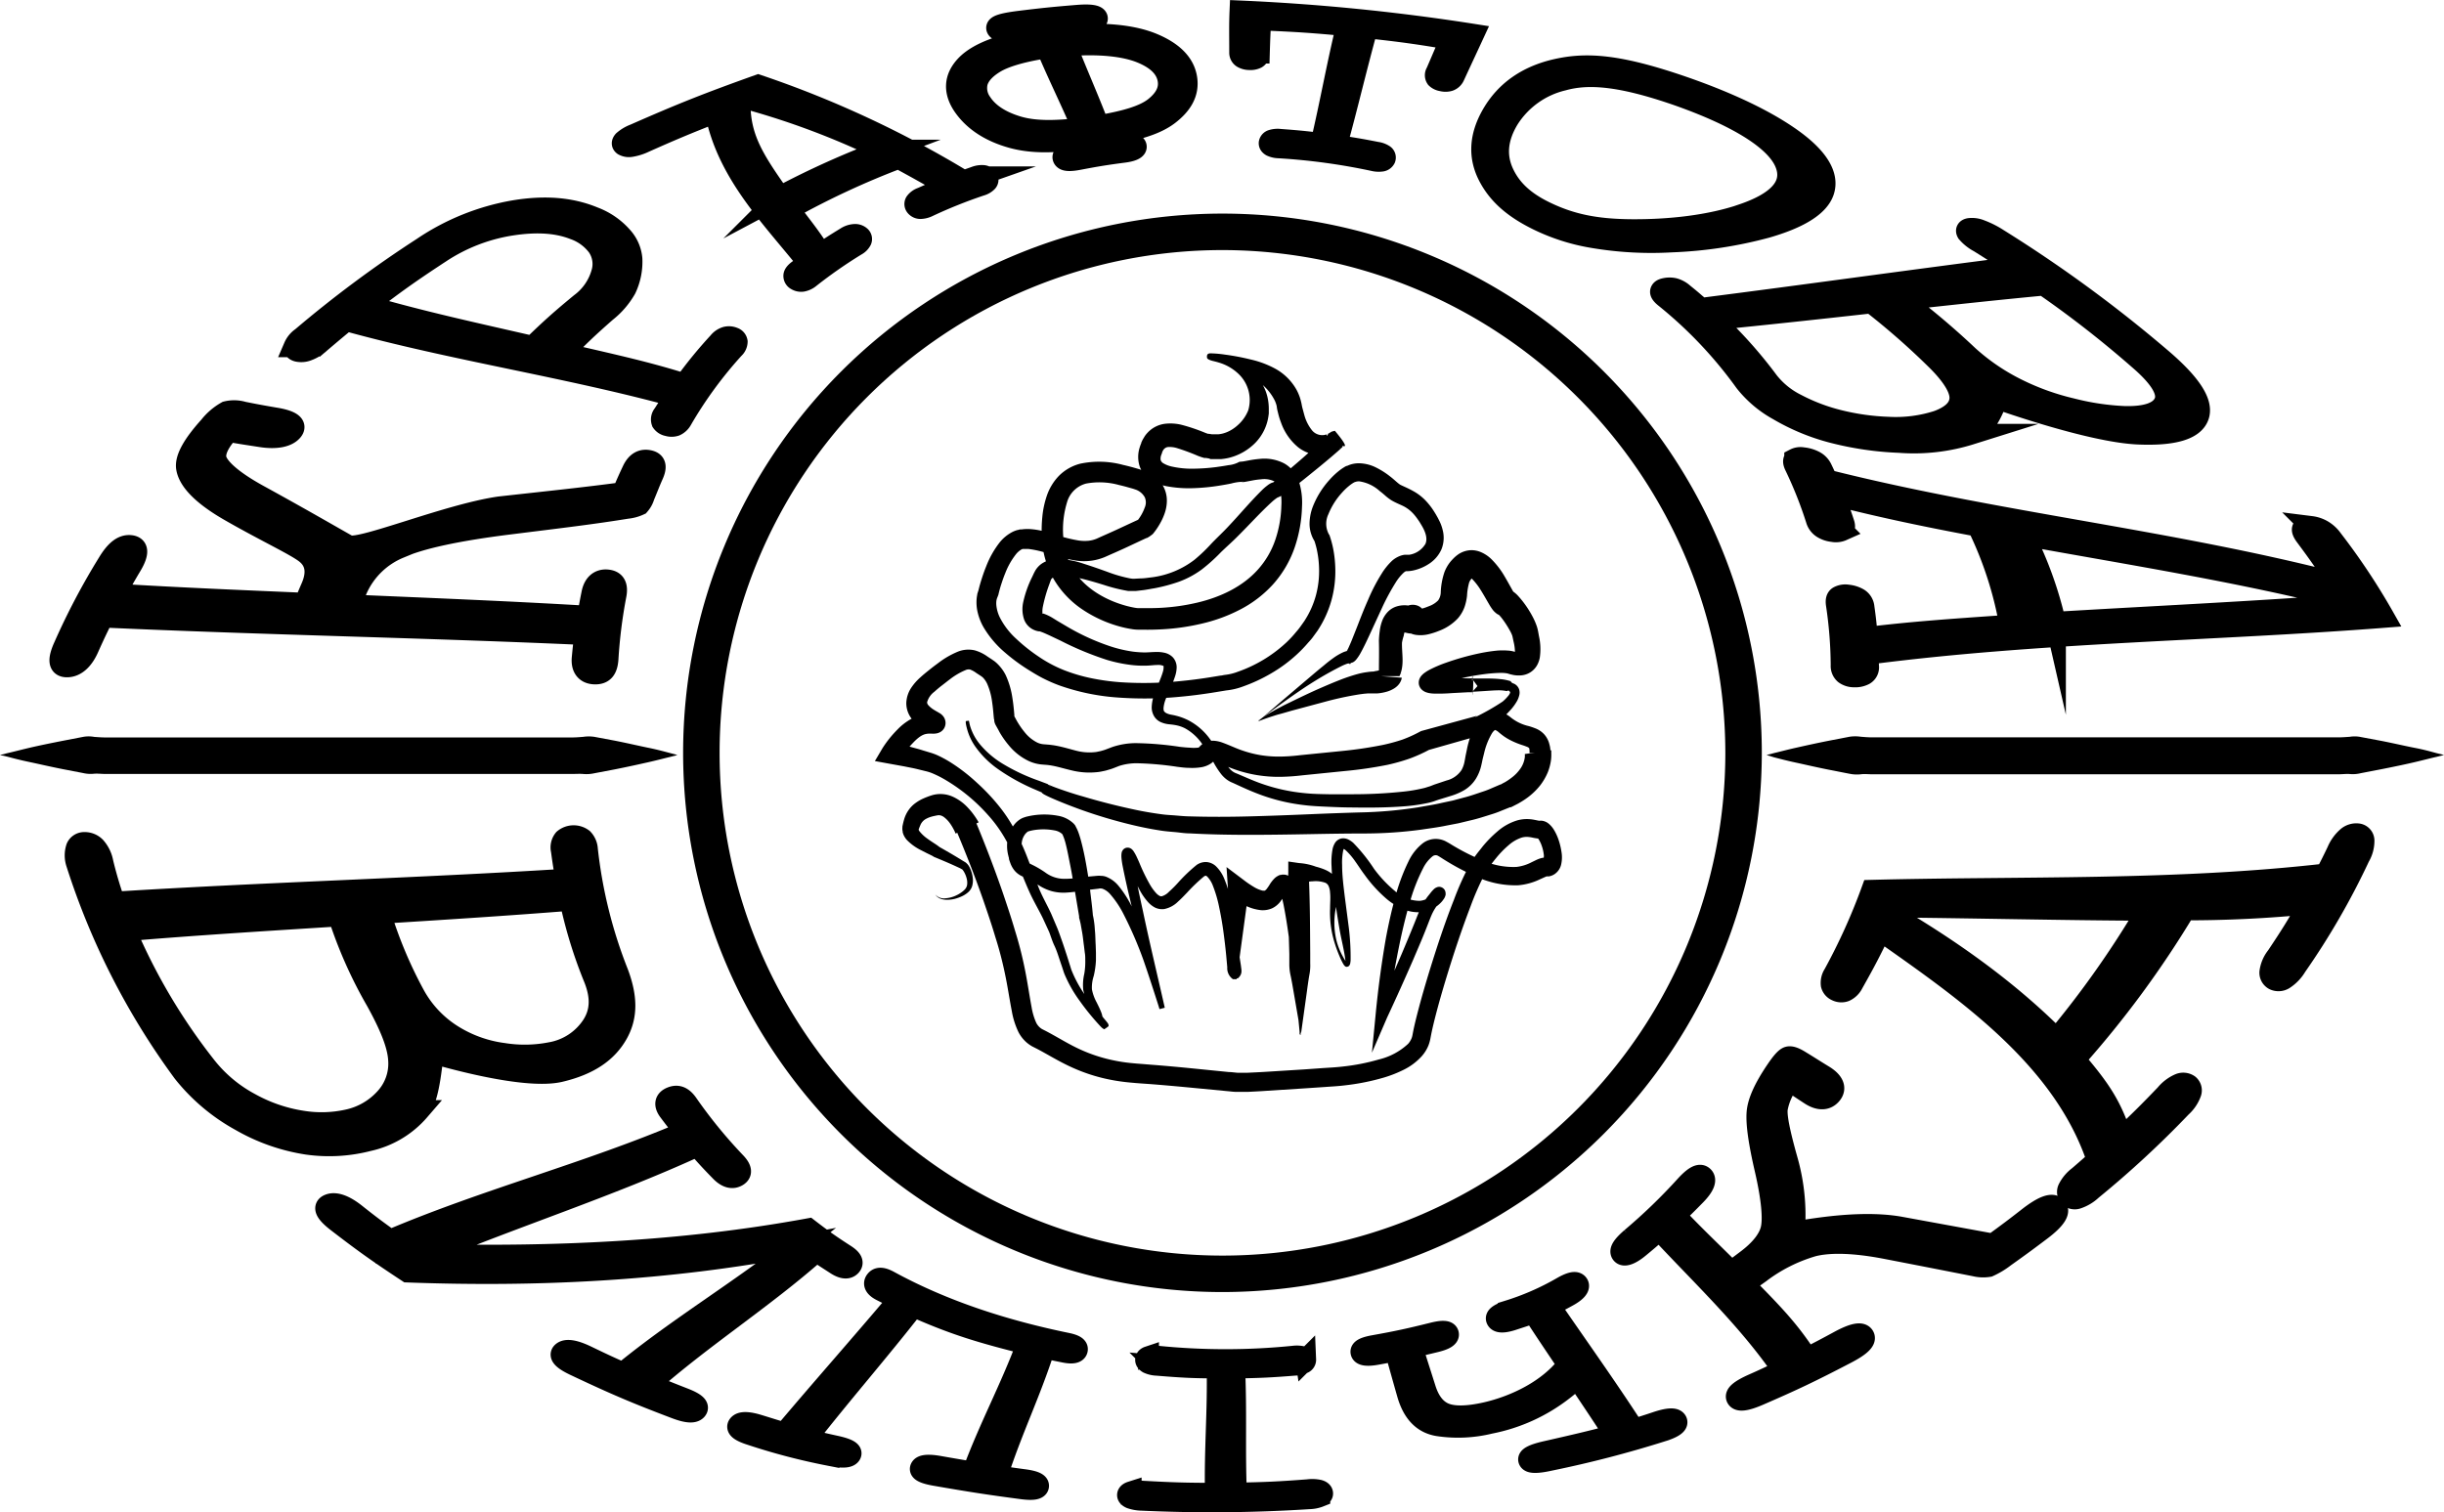 <svg xmlns="http://www.w3.org/2000/svg" viewBox="0 0 469 290.27"><defs><style>.cls-1{stroke:#000;stroke-miterlimit:10;stroke-width:4px;}</style></defs><title>Ресурс 1</title><g id="Слой_2" data-name="Слой 2"><g id="Слой_1-2" data-name="Слой 1"><path d="M234.59,248a103.5,103.5,0,1,1,103.5-103.5A103.62,103.62,0,0,1,234.59,248Zm0-200a96.5,96.5,0,1,0,96.5,96.5A96.61,96.61,0,0,0,234.59,48Z"/><line x1="338.52" y1="144.58" x2="468.52" y2="144.58"/><path d="M339,144.92l1.46-.38c1-.23,2.35-.6,4.13-1s3.93-.88,6.41-1.37l3.94-.76a7.33,7.33,0,0,1,2.14,0c.72.06,1.47.12,2.23.12h89.38c.76,0,1.51-.06,2.23-.11a5.9,5.9,0,0,1,2.14.05l3.94.74c2.48.49,4.64,1,6.41,1.34s3.18.74,4.13,1l1.46.36-1.46.37c-1,.22-2.35.58-4.13,1s-3.93.87-6.41,1.36l-3.94.76a6.38,6.38,0,0,1-2.14.17c-.72-.05-1.47.05-2.23.05H359.31c-.76,0-1.51-.1-2.23,0a6.94,6.94,0,0,1-2.14-.1c-1.39-.26-2.71-.54-3.94-.77-2.48-.49-4.64-1-6.41-1.38s-3.18-.76-4.13-1Z"/><path d="M130,144.92l-1.46.38c-.95.22-2.35.6-4.13,1s-3.93.88-6.41,1.37l-3.94.75a6.94,6.94,0,0,1-2.14.14c-.72-.06-1.47,0-2.23,0H20.31c-.76,0-1.51-.1-2.23-.05a6.38,6.38,0,0,1-2.14-.13L12,147.62c-2.48-.49-4.64-1-6.41-1.37s-3.18-.74-4.13-1L0,144.92l1.46-.37c1-.22,2.35-.58,4.13-1s3.93-.86,6.41-1.35l3.94-.76a5.91,5.91,0,0,1,2.14,0c.72.05,1.47.11,2.23.11h89.38c.76,0,1.51-.06,2.23-.12a7.3,7.3,0,0,1,2.14,0l3.94.74c2.48.49,4.64,1,6.41,1.36s3.18.75,4.13,1Z"/><path class="cls-1" d="M43.91,82.83c-1.81,2-2.67,3.75-2.47,5.09s2.08,3.76,8.26,7.15c9.23,5.06,16.91,9.56,17.2,9.66,2.55.84,19-6,28.95-7.44,11.21-1.24,16.31-1.76,23.62-2.73.72-1.73,1.1-2.58,1.89-4.26s1.91-2.19,3.21-1.9,1.45,1.2.76,2.75-1,2.43-1.7,4.09a4.46,4.46,0,0,1-.92,1.68,7.37,7.37,0,0,1-2.38.65c-6.78,1.09-11.72,1.67-22.78,3.05-9.46,1.18-17,2.74-20.89,4.57a15.26,15.26,0,0,0-8.18,8c-.47,1.16-.7,1.75-1.14,2.93,15.15.65,30.31,1.25,45.44,2.15.29-1.78.45-2.66.8-4.39.38-1.89,1.52-2.72,3-2.56s2,1.13,1.62,3a95.1,95.1,0,0,0-1.52,12.15c-.14,2-.85,2.92-2.52,2.89s-2.62-1.07-2.44-3.06c.17-1.82.27-2.72.5-4.5-30.8-1.39-61.63-1.94-92.43-3.35-1.12,2.26-1.67,3.41-2.71,5.73C16,126.73,14.49,128,12.85,128s-1.75-1.37-.58-3.94a131.68,131.68,0,0,1,8.43-16c1.45-2.41,2.82-3.5,4.33-3.35s1.65,1.39.25,3.77c-1.3,2.18-1.92,3.29-3.14,5.54,12.09.74,24.2,1.24,36.3,1.76.5-1.2.75-1.8,1.27-3,1.24-2.82.9-5-1-6.53s-7.8-4.25-14.6-8.16c-6.28-3.6-8-6.4-8.31-8.24s1.25-4.56,4.36-8A11.19,11.19,0,0,1,43.48,79a6.12,6.12,0,0,1,3.18.08c2.23.45,3.52.69,6.34,1.17s4.09,1.32,3.09,2.47-3.15,1.55-6,1.11S46.12,83.23,43.91,82.83Z"/><path class="cls-1" d="M108,67.77c10.83,2.48,16.34,3.72,23.34,5.91a84.26,84.26,0,0,1,6.54-8,2.92,2.92,0,0,1,1.48-1,2.28,2.28,0,0,1,1.42.13,1,1,0,0,1,.69.79,1.81,1.81,0,0,1-.61,1.29,79.71,79.71,0,0,0-10,13.66,2.64,2.64,0,0,1-1.24,1.17,2.4,2.4,0,0,1-1.48,0A1.74,1.74,0,0,1,127,81a1.49,1.49,0,0,1,.28-1.47c.88-1.39,1.34-2.08,2.27-3.42-20.83-5.69-42.26-8.8-63.08-14.54-2,1.65-3,2.49-5,4.19A7.06,7.06,0,0,1,59,67.29a3.34,3.34,0,0,1-1.92.14c-.55-.15-.76-.44-.67-.87a4.14,4.14,0,0,1,1.48-1.79,223.12,223.12,0,0,1,23.2-17.25,45.06,45.06,0,0,1,17.65-7.1c6.11-1,11-.48,15.22,1.27a13.57,13.57,0,0,1,5.46,3.77,7.23,7.23,0,0,1,1.85,4.23,12.12,12.12,0,0,1-1.15,5.73,15.14,15.14,0,0,1-3.79,4.41C112.87,62.87,111.18,64.46,108,67.77Zm-5.8-1.31c3.55-3.44,5.4-5.09,9.22-8.24a11,11,0,0,0,4-5.74,5.94,5.94,0,0,0-.76-5.18A9.61,9.61,0,0,0,110.13,44c-3.16-1.24-7.08-1.54-12-.78a34.2,34.2,0,0,0-13.69,5.32c-5.84,3.83-8.68,5.85-14.17,10.08C80.77,61.7,91.47,64,102.15,66.46Z"/><path class="cls-1" d="M172.43,30.4a157.53,157.53,0,0,0-21,9.77c2.66,3.57,4.15,5.31,6.11,8.48,1.89-1.29,2.86-1.91,4.81-3.1A3.35,3.35,0,0,1,164,45a1.5,1.5,0,0,1,1.07.34.68.68,0,0,1,.23.78,2.34,2.34,0,0,1-1,1,91.94,91.94,0,0,0-8.85,6.16,3.14,3.14,0,0,1-1.46.71,1.71,1.71,0,0,1-1.15-.23.89.89,0,0,1-.51-.81c0-.32.3-.7.87-1.12.74-.56,1.12-.83,1.87-1.37-7.16-8.93-15.48-17.18-17.79-28.85-5.47,2.15-8.18,3.28-13.55,5.67a9.72,9.72,0,0,1-2.62.84,2.2,2.2,0,0,1-1.48-.23c-.31-.23-.3-.51,0-.86a6.84,6.84,0,0,1,2.12-1.26c9.36-4.12,14.14-6,23.75-9.44A198.52,198.52,0,0,1,184.93,34.7l2.16-.76a3.56,3.56,0,0,1,1.6-.25,1.15,1.15,0,0,1,.82.48.59.59,0,0,1-.06.73,2.78,2.78,0,0,1-1.27.72,94.82,94.82,0,0,0-10,4,3.64,3.64,0,0,1-1.56.41,1.2,1.2,0,0,1-.88-.4.68.68,0,0,1-.1-.8,2.52,2.52,0,0,1,1.24-.89C179,37,180,36.59,182,35.78,178.66,33.83,176.66,32.69,172.43,30.4Zm-3-1.58a150.46,150.46,0,0,0-25.7-9.73l-1.72.64c0,6.69,2.51,10.73,7.67,18A166.53,166.53,0,0,1,169.46,28.82Z"/><path class="cls-1" d="M203.29,4.94c.25.75.39,1.14.68,1.94,7.37-.75,13.25-.19,17.26,1.48s6.08,3.93,6.51,6.67-.86,5-3.47,7-6.79,3.16-12.7,4c.29.8.43,1.19.69,1.94,1.17-.17,1.75-.24,2.93-.39,1.76-.22,2.72,0,2.85.49s-.66.94-2.39,1.16c-3.45.45-5.17.73-8.58,1.38-1.82.35-2.82.29-3.06-.25s.55-1,2.39-1.42c1.15-.21,1.72-.31,2.87-.5-.29-.75-.44-1.14-.77-1.94-5.74.92-10.33,1.06-14.36-.07S187,23.32,185,20.54s-2-5.53.36-8S192.71,8.17,200,7.31c-.32-.8-.48-1.19-.76-1.94-1.43.17-2.14.25-3.56.44-2.68.34-4.15.24-4.4-.33s1.17-1,4.23-1.39c4.45-.55,6.69-.78,11.21-1.15,2.44-.2,3.72,0,3.86.53s-1,.93-3.4,1.12C205.64,4.72,204.86,4.79,203.29,4.94Zm-2.46,4.25c-4.66.71-8,1.71-9.89,2.85s-3,2.41-3.38,3.75a4.81,4.81,0,0,0,.8,3.95c1.36,2.07,3.73,3.57,6.9,4.53s7.22.95,12.45.3C205.19,18.69,203.33,15.06,200.83,9.19Zm10,14.92c5.16-.86,8.73-1.91,10.75-3.52s2.94-3.41,2.53-5.45-2-3.73-5.1-5-7.92-1.85-14.37-1.34C206.92,14.61,208.6,18.24,210.86,24.11Z"/><path class="cls-1" d="M262.41,5.35c-2.2,8-3.7,14.54-5.9,22.56,3.09.45,4.63.71,7.68,1.31a3.35,3.35,0,0,1,1.42.53.61.61,0,0,1,.21.7.91.91,0,0,1-.68.48,4.15,4.15,0,0,1-1.56-.08,120.48,120.48,0,0,0-18.14-2.47,3.64,3.64,0,0,1-1.49-.33c-.29-.17-.42-.37-.4-.6a.74.74,0,0,1,.53-.57,3.71,3.71,0,0,1,1.58-.13c3.14.23,4.71.38,7.82.76,1.88-8,3-14.59,4.93-22.57-6.51-.62-9.82-.84-16.46-1.1-.15,2.33-.2,3.65-.28,6.35a1.12,1.12,0,0,1-.54,1,2.63,2.63,0,0,1-1.36.25,2.7,2.7,0,0,1-1.33-.34,1.14,1.14,0,0,1-.55-1c0-3.48-.06-5.19.06-8a401.56,401.56,0,0,1,44.86,4.49c-1.29,2.79-2.09,4.49-3.71,8a1.68,1.68,0,0,1-1,.93,2.62,2.62,0,0,1-1.4,0A2,2,0,0,1,275.6,15a1,1,0,0,1,0-1.12l2.72-6.33C272.06,6.49,268.87,6.05,262.41,5.35Z"/><path class="cls-1" d="M339,43.68a81.49,81.49,0,0,1-18.23,2.76,67.17,67.17,0,0,1-15.14-.84,38.28,38.28,0,0,1-10.49-3.35c-4.5-2.21-7.59-4.77-9.49-8.42s-1.81-7.6.7-11.92,6.57-7.3,12.3-8.6,11.85-1,24.59,3.42c8.6,3,15.75,6.4,20.74,10s7,7,6,10S344.83,42,339,43.68Zm-4.56-2.57c6.49-2.21,10-5.42,8.1-9.89s-9.39-9-20.84-13C311,14.53,304.83,14.05,300,15.39a17,17,0,0,0-10.45,7.4c-2.3,3.76-2.53,7.23-1,10.48s4.17,5.58,8.19,7.49c4.61,2.19,9.21,3.27,16.34,3.32S328,43.33,334.48,41.11Z"/><path class="cls-1" d="M326.36,59.19c20.24-2.58,40.44-5.43,60.68-8-2.82-1.89-4.26-2.83-7.23-4.69a7.94,7.94,0,0,1-2.34-1.85c-.24-.42-.1-.69.44-.79a4.3,4.3,0,0,1,2.15.3,17.14,17.14,0,0,1,3.4,1.72,259,259,0,0,1,31.45,23.06c5.39,4.63,7.93,8.32,7,10.94s-4.94,3.72-11.54,3.44c-9.3-.38-27-6.77-27-6.74-.36.25-1.59,5.46-5.18,6.77a36.37,36.37,0,0,1-13.67,1.57,60.44,60.44,0,0,1-13-1.92,40.69,40.69,0,0,1-10.27-4.28,21.16,21.16,0,0,1-6.4-5.41A83,83,0,0,0,319.37,57c-.55-.47-.79-.83-.71-1.1s.36-.44.87-.54a4,4,0,0,1,1.72,0,4.44,4.44,0,0,1,1.81,1C324.41,57.45,325.07,58,326.36,59.19ZM365,57.56a149.25,149.25,0,0,1,12.73,10.75,40.91,40.91,0,0,0,9.53,6.44,48,48,0,0,0,10.31,3.68,49.15,49.15,0,0,0,10.13,1.51c4.18.1,6.83-.78,7.66-2.77s-.91-4.75-4.89-8.17a203.37,203.37,0,0,0-18.29-14.27C383.23,55.58,377,56.26,365,57.56Zm-36.27,3.82a85.53,85.53,0,0,1,10.65,11.88,15.73,15.73,0,0,0,5.35,4.32A36.23,36.23,0,0,0,353,80.7,45.72,45.72,0,0,0,362.36,82a26.14,26.14,0,0,0,9.48-1.22c2.69-1,4.16-2.39,4.26-4.27s-1.5-4.53-4.92-7.82a140.57,140.57,0,0,0-12.07-10.54C349,59.28,338.86,60.38,328.72,61.38Z"/><path class="cls-1" d="M385.67,120a71.12,71.12,0,0,0-6.16-19c-9.27-1.73-18.52-3.64-27.64-6,.88,2.15,1.28,3.24,2,5.44.23.68.11,1.15-.31,1.38a3.05,3.05,0,0,1-1.87.2,4.58,4.58,0,0,1-2-.69,2.83,2.83,0,0,1-1.16-1.57,78.57,78.57,0,0,0-4.13-10.39c-.3-.64-.3-1.07,0-1.29a2.39,2.39,0,0,1,1.58-.22,6,6,0,0,1,2.14.61A3.2,3.2,0,0,1,349.63,90c.41.85.6,1.28,1,2.13C383,100.29,416.38,103.63,448.7,112c-2.22-3.46-3.47-5.3-6.3-9.1-.57-.76-.73-1.29-.48-1.57s.78-.37,1.56-.28a5.9,5.9,0,0,1,2.21.74,6.21,6.21,0,0,1,1.91,1.77,126.71,126.71,0,0,1,9.92,14.94c-33,2.56-66.21,2.8-99,7.06,0,1,0,1.42.06,2.38a1.64,1.64,0,0,1-.79,1.56,3.77,3.77,0,0,1-2,.42,3,3,0,0,1-1.79-.56,2,2,0,0,1-.69-1.67,81.48,81.48,0,0,0-.92-11.69c-.11-.76,0-1.27.45-1.52a2.76,2.76,0,0,1,1.76-.26,5.05,5.05,0,0,1,2.1.68,2.23,2.23,0,0,1,1,1.66c.32,2.3.45,3.45.62,5.78C366.87,121.32,373.06,120.87,385.67,120Zm8.77-.57c18.91-1.13,37.84-2,56.73-3.43-.24-.41-.36-.62-.61-1-20.47-5.2-41.41-8.49-62.17-12.26A73,73,0,0,1,394.44,119.47Z"/><path class="cls-1" d="M22,173.15c28.85-1.81,57.75-2.59,86.6-4.4-.41-2.18-.58-3.28-.88-5.51a2.48,2.48,0,0,1,.48-2.15,2.94,2.94,0,0,1,3.65-.09,3.19,3.19,0,0,1,.88,2.05,91.16,91.16,0,0,0,5.9,23.75c1.63,4.4,1.85,8.13-.12,11.63s-5.42,5.94-11.06,7.27c-7.13,1.67-24.08-3.5-24.12-3.47-.52.35-.6,8.18-2.88,10.93a17.94,17.94,0,0,1-9.72,5.8,30.1,30.1,0,0,1-11.77.67,36.68,36.68,0,0,1-12.77-4.48,36.6,36.6,0,0,1-11.06-9.32,138.85,138.85,0,0,1-20.46-40.12,4.75,4.75,0,0,1,0-3.05,1.64,1.64,0,0,1,1.55-.95,2.87,2.87,0,0,1,2.09.86,6.15,6.15,0,0,1,1.45,3A78.92,78.92,0,0,0,22,173.15Zm51,2.16a83.92,83.92,0,0,0,6.53,15.61A21,21,0,0,0,87.35,199a24.26,24.26,0,0,0,9.27,3.19,25.8,25.8,0,0,0,9-.15,11.91,11.91,0,0,0,8-5.22c1.72-2.67,1.73-5.59.38-9a87.11,87.11,0,0,1-4.62-15C97.3,173.78,85.15,174.55,73,175.31Zm-48.88,3.35a114.24,114.24,0,0,0,15.26,25.82A26.92,26.92,0,0,0,48,211.76a29.74,29.74,0,0,0,9.85,3.4,23.3,23.3,0,0,0,8.87-.22,13.5,13.5,0,0,0,7.21-4.16,9.78,9.78,0,0,0,2.56-7.33c-.15-2.86-1.65-6.54-4.29-11.32a84.85,84.85,0,0,1-7.25-16.31C51.3,176.69,37.7,177.51,24.12,178.66Z"/><path class="cls-1" d="M74.87,238c18.51-7.87,38.07-12.89,56.57-20.78-1.26-1.52-1.87-2.3-3.06-3.89-1-1.31-.77-2.24.45-2.73s2.18-.07,3.1,1.22a93.68,93.68,0,0,0,9.29,11.37c1.06,1.14,1.22,2,.29,2.56s-2,.33-3.17-.83c-1.86-1.9-2.77-2.88-4.54-4.91-17.06,7.83-35,13.52-52.32,20.77,24.71.56,49.31-.46,73.67-4.93,2.78,2.14,4.21,3.15,7.08,5,1.23.8,1.61,1.48,1.05,2.11s-1.5.59-2.77-.21c-1.54-1-2.3-1.47-3.82-2.51-10.26,9.06-21.83,16.4-32.09,25.46,2.71,1.14,4.05,1.68,6.7,2.71,2.18.85,2.94,1.57,2.38,2.21s-1.88.54-4.11-.31c-7.42-2.82-11.32-4.46-19.17-8.17-2.37-1.11-3.23-2-2.46-2.62s2.36-.35,4.66.76c2.79,1.34,4.17,2,6.92,3.21,10.65-8.74,22.51-15.77,33.3-24.33-24.66,4.69-49.57,5.93-74.61,5-5.52-3.64-8.25-5.57-13.52-9.63-2.23-1.72-2.78-2.85-1.56-3.34s3,.13,5.12,1.82C70.86,235.08,72.19,236.07,74.87,238Z"/><path class="cls-1" d="M197.06,258c-8.93-2.23-14-3.77-21.72-7.2-6.71,8.6-13.89,16.8-20.6,25.4,2.23.58,2.75.73,5.6,1.35,2.35.51,3.29,1.06,2.9,1.66s-1.74.64-4.17.13a120.58,120.58,0,0,1-15-3.93c-2-.63-2.88-1.28-2.38-1.91s1.82-.61,3.83,0,3,.95,5,1.51c7.24-8.6,14.71-17,21.94-25.59-1.31-.63-2-1-3.28-1.64s-1.65-1.35-1.15-2,1.34-.57,2.59.11c10.59,5.78,22.33,9.5,34.12,11.92,1.46.3,2.14.71,2,1.29s-.95.76-2.45.46-2.29-.46-3.81-.81c-2.77,8.68-6.33,15.83-9.11,24.52,2.08.31,3.11.46,5.14.73s2.91.7,2.78,1.29-1.18.74-3.22.47c-6.36-.84-9.64-1.35-16.51-2.54-2.19-.37-3.19-.86-2.91-1.45s1.53-.7,3.68-.31c2.57.45,3.84.67,6.34,1.08C189.9,273.83,193.84,266.64,197.06,258Z"/><path class="cls-1" d="M236.93,262.58c.39,8.54,0,15.46.34,24,5.51-.09,8.24-.22,13.74-.64a6.2,6.2,0,0,1,2.09.08c.43.12.67.32.71.58s-.14.47-.54.66a5.78,5.78,0,0,1-2,.41,292,292,0,0,1-32.14.29,7,7,0,0,1-2.15-.37c-.43-.19-.63-.41-.61-.66s.26-.46.7-.6a7,7,0,0,1,2.16-.11c5.71.32,8.49.4,14,.4-.17-8.56.5-15.5.33-24.05-4.62,0-6.93-.14-11.55-.52a4.43,4.43,0,0,1-1.71-.4c-.33-.2-.49-.43-.46-.69s.2-.45.56-.57a4.52,4.52,0,0,1,1.71-.08,130.18,130.18,0,0,0,26.11,0,4.9,4.9,0,0,1,1.73.08c.36.12.57.31.61.57a.72.72,0,0,1-.43.69,4.16,4.16,0,0,1-1.68.39C243.85,262.41,241.55,262.52,236.93,262.58Z"/><path class="cls-1" d="M309.84,275.4c-2.55-3.94-4.15-6.31-7.22-10.9a24.72,24.72,0,0,1-2.69,2.35,33.12,33.12,0,0,1-14,6.36,25.71,25.71,0,0,1-10,.45c-3-.51-4.87-2.62-5.87-6.13s-1.47-5.22-2.32-8.23c-1.43.29-2.14.42-3.57.68-1.86.33-2.86.17-3-.41s.73-1,2.55-1.32c4.51-.81,6.76-1.3,11.22-2.41,1.81-.45,2.81-.43,3,.15s-.57,1.12-2.41,1.57-2.71.65-4.51,1.05c.92,2.92,1.46,4.59,2.54,8,.75,2.35,1.95,3.93,3.64,4.64s4.34.7,8-.13c5.5-1.26,11.95-4.31,15.64-9.19-2.82-4.2-4.26-6.33-6.61-9.94-1.45.58-2.28.81-3.82,1.32-1.82.61-2.9.59-3.21,0s.45-1.13,2.22-1.73a50.65,50.65,0,0,0,10.23-4.46c1.72-1,2.76-1.24,3.17-.66s-.25,1.44-2,2.39c-1.38.76-2.06,1.11-3.44,1.75,5.41,7.9,11,15.69,16.19,23.72,1.66-.51,2.52-.78,4.26-1.36,2.2-.74,3.55-.84,3.91-.22s-.63,1.33-2.83,2a213.23,213.23,0,0,1-21.37,5.55c-2.55.57-3.91.57-4.17,0s.83-1.14,3.33-1.71C301.88,277.41,305.68,276.53,309.84,275.4Z"/><path class="cls-1" d="M343.47,207.52a11.81,11.81,0,0,0-2.41,5.3c-.17,1.57.51,4.78,1.93,9.83a38.72,38.72,0,0,1,1.36,13.75c.17.19,11.69-2.46,20.4-.86l17.7,3.24c2.82-2.05,4.23-3.1,7-5.27,2.63-2,4.38-2.67,5.17-1.8s-.23,2.38-2.93,4.42-4.2,3.14-7,5.13a14.86,14.86,0,0,1-3.05,1.84A6.69,6.69,0,0,1,379,243c-6.25-1.23-9.87-1.94-16.95-3.31-6.05-1.18-10.79-1.33-14.08-.52a31.26,31.26,0,0,0-10.31,5.2c-1.19.85-1.78,1.27-3,2.09,5.62,5.7,8.61,8.76,12.14,14.18,2.41-1.23,3.63-1.87,6.08-3.2,2.66-1.45,4.3-1.82,4.8-1s-.66,1.93-3.37,3.34c-6.88,3.59-10.27,5.19-16.75,8-2.51,1.09-3.9,1.25-4.29.57s.6-1.54,3.09-2.66c2.28-1,3.43-1.56,5.77-2.69-6.79-9.89-15.6-18.11-23.72-26.86-1.56,1.39-2.35,2.07-3.92,3.36s-2.84,1.75-3.31,1.15.16-1.54,1.83-3a108.3,108.3,0,0,0,10.5-10.14c1.6-1.73,2.68-2.32,3.34-1.68s.2,1.88-1.48,3.59-2.32,2.35-3.89,3.84c3.61,3.84,6.08,6.13,10.75,10.78,1.14-.83,1.71-1.26,2.85-2.12,2.7-2,4.32-4.06,4.78-6s.16-5.77-1.14-11.42c-1.21-5.22-1.72-8.81-1.55-10.95s1.43-4.82,3.64-8.09c1.07-1.58,1.82-2.44,2.34-2.59s1.27.12,2.38.82c1.65,1,2.53,1.59,4.39,2.72s2.51,2.4,1.56,3.59-2.4,1.23-4.12.11S344.94,208.51,343.47,207.52Z"/><path class="cls-1" d="M419.31,174.65a190.18,190.18,0,0,1-21.13,28.71c5,5.85,7,8.93,9,15,3.43-3.22,5.11-4.89,8.39-8.31a7.07,7.07,0,0,1,2.63-2,1.89,1.89,0,0,1,1.83.17,1.39,1.39,0,0,1,.4,1.58,6.78,6.78,0,0,1-1.84,2.69,190,190,0,0,1-17.19,15.9,7.36,7.36,0,0,1-2.75,1.65,1.54,1.54,0,0,1-1.57-.34,1.41,1.41,0,0,1-.19-1.55,6.81,6.81,0,0,1,2-2.37c1.43-1.23,2.14-1.85,3.55-3.11-6.57-19.73-25.39-32.6-41.57-44-1.87,3.91-2.93,5.94-5.25,10.06a3.25,3.25,0,0,1-1.55,1.54,2.09,2.09,0,0,1-1.66-.1,1.72,1.72,0,0,1-1-1.15,3,3,0,0,1,.46-2,115.9,115.9,0,0,0,7.3-16.14c29.12-.74,58.14.18,87.14-3.13.9-1.71,1.33-2.58,2.17-4.33a7.41,7.41,0,0,1,2-2.78,2.64,2.64,0,0,1,2.07-.58,1.32,1.32,0,0,1,1.1,1.23,6,6,0,0,1-.85,3.17,141.18,141.18,0,0,1-12.12,21,7.51,7.51,0,0,1-2.41,2.51,2,2,0,0,1-1.85.11,1.53,1.53,0,0,1-.84-1.5,6.1,6.1,0,0,1,1.29-3c2.65-3.95,3.91-6,6.28-10.1A236.4,236.4,0,0,1,419.31,174.65Zm-7.27.08c-16.35-.07-32.69-.48-49-.63-.2.47-.3.71-.52,1.18,11.56,6.77,22.64,14.56,32.12,24.07A186.34,186.34,0,0,0,412,174.73Z"/><path d="M187.14,157.48c1.93,4.63,3.71,9.27,5.34,14,.8,2.37,1.6,4.74,2.3,7.15a72.58,72.58,0,0,1,1.88,7.35c.51,2.48.86,5,1.3,7.33a12.08,12.08,0,0,0,.89,3,2.94,2.94,0,0,0,.69.9,2.49,2.49,0,0,0,.44.32l.75.38c2.37,1.25,4.33,2.51,6.48,3.49a29.81,29.81,0,0,0,6.64,2.16,30.7,30.7,0,0,0,3.48.51l.88.08.93.07,1.85.15c2.48.19,5,.42,7.43.66l7.39.74c.58,0,1.24.12,1.76.14l.4,0h.1c-.07,0,.05,0,.06,0h.23l.93,0c1.24-.06,2.47-.11,3.69-.19l7.36-.46L254,205c1.26-.08,2.44-.14,3.62-.28a39.88,39.88,0,0,0,7-1.37,12.48,12.48,0,0,0,5.6-3,3.79,3.79,0,0,0,.66-1.06,3,3,0,0,0,.16-.56l.18-.94c.27-1.29.57-2.49.89-3.71.63-2.43,1.33-4.83,2.05-7.21,1.47-4.77,3-9.49,4.85-14.17a54.71,54.71,0,0,1,3.16-7,10.37,10.37,0,0,1,.57-.91l.57-.78c.38-.51.8-1,1.21-1.54a22.94,22.94,0,0,1,2.81-2.86,10.29,10.29,0,0,1,3.85-2.15,6.86,6.86,0,0,1,2.43-.22c.76.06,1.6.3,1.8.3,0,0,0,0,0,0a2.37,2.37,0,0,1,.54,0,2.64,2.64,0,0,1,.55.15,2.87,2.87,0,0,1,.3.14,2.79,2.79,0,0,1,.44.31,4.62,4.62,0,0,1,.94,1.11,9.57,9.57,0,0,1,.94,2.05,13.12,13.12,0,0,1,.51,2.12,6.3,6.3,0,0,1-.07,2.61,3.05,3.05,0,0,1-1.22,1.74,2.79,2.79,0,0,1-1.15.45l-.27,0-.12,0s0,0,0,0-.06,0-.14.05l-.31.13-.82.37a12,12,0,0,1-4.17,1.15,17.78,17.78,0,0,1-8-1.62,47.29,47.29,0,0,1-6.78-3.65l-.4-.25-.32-.18a1.51,1.51,0,0,0-.26-.07,1,1,0,0,0-.68.2,6.82,6.82,0,0,0-1.82,2.29,35,35,0,0,0-2.57,6.6c-.69,2.32-1.26,4.7-1.78,7.09-1,4.78-1.86,9.66-2.49,14.52l-2.19-.6h0c1.65-3.74,3.33-7.46,4.94-11.22.79-1.87,1.58-3.76,2.34-5.64.39-.95.73-1.88,1.17-2.88a12,12,0,0,1,1.77-2.83c.15-.19.33-.44.54-.67s.22-.24.39-.4a1.66,1.66,0,0,1,.51-.3,1.13,1.13,0,0,1,.49-.09,1.27,1.27,0,0,1,1,.58,1.34,1.34,0,0,1,.19.67,1.58,1.58,0,0,1,0,.28,2.23,2.23,0,0,1-.31.75l-.31.43a5.71,5.71,0,0,1-.69.7,6,6,0,0,1-3.46,1.45,7.41,7.41,0,0,1-3.55-.65,12.83,12.83,0,0,1-2.87-1.78,26.1,26.1,0,0,1-4.34-4.72c-.63-.83-1.21-1.75-1.77-2.53a13.11,13.11,0,0,0-1.82-2.15,2.49,2.49,0,0,0-.43-.32c-.12-.07-.19-.05-.07-.06s.2-.13.14-.05a1.79,1.79,0,0,0-.17.42,11.56,11.56,0,0,0-.21,2.78c0,2,.26,4,.5,6l.79,6.08a47,47,0,0,1,.34,6.22,3.34,3.34,0,0,1-.05.43,1.23,1.23,0,0,1-.2.58.58.58,0,0,1-.32.21.53.53,0,0,1-.37,0,1,1,0,0,1-.27-.22,3.07,3.07,0,0,1-.25-.38,13.23,13.23,0,0,1-.68-1.43,25.71,25.71,0,0,1-1.05-2.94,19.61,19.61,0,0,1-.75-6.2c0-1,.1-2.08,0-3a3.62,3.62,0,0,0-.26-1.24,1.28,1.28,0,0,0-.63-.68,5.51,5.51,0,0,0-2.42-.29c-.93,0-1.91.4-2.89.4h0l2.09-2.18c.12,2.61.19,5.16.23,7.78s.05,5.19.07,7.81v1.95a9.13,9.13,0,0,1-.12,1.95c-.24,1.31-.4,2.57-.58,3.88l-1.09,7.81h0c-.26,0-.25,0-.25-.1v-.13l0-.3-.06-.63-.12-1.25-.25-2.53-.54-5c-.37-3.35-.8-6.7-1.27-10-.24-1.66-.51-3.31-.83-4.93-.17-.8-.35-1.6-.57-2.32a3.24,3.24,0,0,0-.33-.81s0,0,.12.15a1.17,1.17,0,0,0,.47.27,1.32,1.32,0,0,0,.46.06l.24,0,.16,0h0l-.15.06a.3.3,0,0,0,.14-.05c.07,0,.05,0,.05,0a6.73,6.73,0,0,0-.4.67,9,9,0,0,1-.78,1.29,4.36,4.36,0,0,1-1.63,1.34,4.49,4.49,0,0,1-2.11.35,8.93,8.93,0,0,1-3.09-.92,21.68,21.68,0,0,1-2.43-1.38l3.16-1.57-2.32,17.12h-.71a2.57,2.57,0,0,1-1.09-2.29l-.21-2.33c-.15-1.56-.34-3.12-.55-4.66s-.48-3.07-.8-4.57a24.47,24.47,0,0,0-1.28-4.3,5.11,5.11,0,0,0-1-1.54c-.16-.14-.25-.17-.28-.17a.7.7,0,0,0-.35.14,32.37,32.37,0,0,0-3.22,3.08c-.55.57-1.1,1.16-1.75,1.74a5.19,5.19,0,0,1-2.69,1.44,3.12,3.12,0,0,1-1.85-.35,4.74,4.74,0,0,1-1.23-1,11.35,11.35,0,0,1-1.52-2.16,40,40,0,0,1-2.05-4.43c-.15-.37-.29-.71-.45-1a6.77,6.77,0,0,0-.43-.86h0l.13.1a1,1,0,0,0,.56.13,1,1,0,0,0,.48-.15,1.19,1.19,0,0,0,.18-.15l.08-.09a.6.6,0,0,0,.12-.25c0-.06,0-.08,0-.07a2.69,2.69,0,0,0,0,.41c0,.34.07.72.13,1.1.46,3,1.14,6.15,1.81,9.22,1.3,6.18,2.79,12.33,4.18,18.49l-1,.26h0c-1-3.13-2-6.25-3.06-9.31a74.55,74.55,0,0,0-3.85-8.91,18.38,18.38,0,0,0-2.57-3.84,3.63,3.63,0,0,0-1.49-1.05,1.57,1.57,0,0,0-.76,0l-1.21.14c-1.6.19-3.19.51-5,.61a8.74,8.74,0,0,1-2.84-.3,9.29,9.29,0,0,1-2.58-1.22,17.25,17.25,0,0,0-2-1.14l-1.15-.54a4.06,4.06,0,0,1-1.4-1.13,4.93,4.93,0,0,1-.77-1.46,6.38,6.38,0,0,1-.22-.66l0-.16-.06-.21-.07-.29a7.53,7.53,0,0,1-.15-3,6,6,0,0,1,1.27-2.91,4.65,4.65,0,0,1,1.31-1.15l.3-.15.21-.08.39-.13c.24-.07.48-.12.71-.17a14.27,14.27,0,0,1,5.49-.05,5.72,5.72,0,0,1,3,1.49,3.17,3.17,0,0,1,.32.39l0,0,.07.11,0,.06.08.13a7.48,7.48,0,0,1,.37.79c.18.45.31.88.44,1.3.47,1.68.82,3.3,1.11,4.94s.57,3.27.76,4.91.41,3.28.55,4.93l-.07-.29a17.07,17.07,0,0,1,.45,3.13c.11,1,.1,2,.16,2.92l.05,1.48c0,.48,0,.94,0,1.48a16.43,16.43,0,0,1-.43,3,7,7,0,0,0-.34,2.56,8.64,8.64,0,0,0,.89,2.46c.21.43.44.87.64,1.33.1.23.2.46.29.71a3.31,3.31,0,0,1,.13.41,1.51,1.51,0,0,1,.05.27s.17.24.3.39l.46.55.25.32.1.16a.81.81,0,0,1,.08.46c-1.43,1.15-.81.23-1.06.46l-.12-.08-.18-.16c-.19-.19-.35-.36-.52-.55a46.75,46.75,0,0,1-3.66-4.53,25.22,25.22,0,0,1-2.92-5.15c-.09-.24-.18-.48-.25-.73l-.22-.66-.46-1.36c-.3-.91-.59-1.83-1-2.69s-.67-1.75-1-2.62l-1.18-2.57c-.82-1.71-1.78-3.27-2.62-5.14s-1.49-3.57-2.24-5.31a45.11,45.11,0,0,0-2.47-5,26,26,0,0,0-3.23-4.44,34.23,34.23,0,0,0-8.49-6.93,19.68,19.68,0,0,0-2.36-1.15,8.4,8.4,0,0,0-1.15-.35l-1.39-.34c-.94-.24-1.84-.39-2.75-.58l-2.77-.5-2.8-.51,1.49-2.52h0a21.22,21.22,0,0,1,2.84-3.53,11,11,0,0,1,4.16-2.73,6.54,6.54,0,0,1,1.45-.29,7.87,7.87,0,0,1,1.29,0h.1a.8.8,0,0,0-.25,0,2.08,2.08,0,0,0-.33.11,2,2,0,0,0-.82.64,2.15,2.15,0,0,0-.28,1.82,2.29,2.29,0,0,0,.34.62,1.42,1.42,0,0,0,.32.29l0,0-.17-.1c-.29-.16-.63-.35-1-.57a8.31,8.31,0,0,1-2-1.76,4.84,4.84,0,0,1-1.11-3.19,5.66,5.66,0,0,1,1-2.94,10.27,10.27,0,0,1,1.66-1.88c.61-.56,1.09-.94,1.66-1.4s1.1-.87,1.68-1.29a16.55,16.55,0,0,1,4-2.32,5.44,5.44,0,0,1,3.14-.21,7.78,7.78,0,0,1,2.44,1.19l.81.53.53.37a5.79,5.79,0,0,1,.61.54A8.08,8.08,0,0,1,193,129.6a15.9,15.9,0,0,1,1.29,4.46c.12.72.2,1.44.27,2.14l.09,1,0,.44,0,.11s0-.06,0-.08l0-.11-.09-.18,0-.07.54,1c.15.27.31.53.47.78a14.4,14.4,0,0,0,1.05,1.44,7.27,7.27,0,0,0,2.43,2,3.57,3.57,0,0,0,1.28.33l1,.08c.39.05.85.1,1.21.17,1.5.27,2.85.7,4.05,1a9.91,9.91,0,0,0,3.38.27,4.52,4.52,0,0,0,.82-.13,6.12,6.12,0,0,0,.82-.2,7.23,7.23,0,0,0,.82-.28l.95-.36a14.18,14.18,0,0,1,4.67-.77,62,62,0,0,1,8.36.71c.65.07,1.3.14,1.9.16a7.43,7.43,0,0,0,1.55,0,1.16,1.16,0,0,0,.25-.07.34.34,0,0,0-.12.11l.26-.29a3.5,3.5,0,0,1,.51-.45,3.44,3.44,0,0,1,2.27-.62,5.82,5.82,0,0,1,1.5.33c1.54.56,2.6,1.1,3.81,1.51a21.5,21.5,0,0,0,3.59.92,21.88,21.88,0,0,0,3.72.27,35.33,35.33,0,0,0,3.86-.27l8.09-.81a78,78,0,0,0,7.83-1.17,34.28,34.28,0,0,0,3.67-1,24.75,24.75,0,0,0,3.4-1.54l.22-.11.21-.06,10.52-2.87-.49.33h0a44.62,44.62,0,0,0,5.38-3.05,7.64,7.64,0,0,0,1-1,2.2,2.2,0,0,0,.46-.72s0-.14-.12-.25-.12-.14-.23-.15-.26.12-.36.09a7.54,7.54,0,0,0-1.4-.14c-1,0-2.06.1-3.13.16l-1.6.1-.38,0h-.11c.36-.45-.78,1,1.06-1.07-1.92-2.67-.68-.59-1.08-1.18,0,0,0,.16,0,.16h0l.14-.17c.32-.51-.09,4.54,0,2.37l-.05,0-.06,0h-.31l-.41,0-3.21.17a33.14,33.14,0,0,1-3.37.09,6.72,6.72,0,0,1-1-.11,3.82,3.82,0,0,1-.7-.22,2.52,2.52,0,0,1-.52-.32,2.18,2.18,0,0,1-.36-.38,2.09,2.09,0,0,1-.3-.66,1.93,1.93,0,0,1,.16-1.27,2.14,2.14,0,0,1,.39-.56,3.18,3.18,0,0,1,.56-.49,7.24,7.24,0,0,1,.89-.55,24,24,0,0,1,3.2-1.37,49.78,49.78,0,0,1,6.45-1.81,32.24,32.24,0,0,1,3.42-.52,13.56,13.56,0,0,1,1.93,0,5.44,5.44,0,0,1,1.21.19l.36.08a.82.82,0,0,0,.18,0c.27,0,.34-.08,0,.07a1,1,0,0,0-.33.31c0,.07,0,0,0-.05a9,9,0,0,0-.27-2.32l-.16-.75a3,3,0,0,0-.14-.53,7.87,7.87,0,0,0-.5-1,18.49,18.49,0,0,0-1.53-2.31l-.39-.45c-.1-.1-.28-.24-.12-.12a2.14,2.14,0,0,0,.35.17l.21.06c.32.08-.3-.09-.26-.08h0l-.21-.08-.33-.17a2,2,0,0,1-.34-.25,3.57,3.57,0,0,1-.72-.79,9.63,9.63,0,0,1-.55-.86c-.59-1-1.07-1.88-1.6-2.71a12.22,12.22,0,0,0-1.57-2.06,2.25,2.25,0,0,0-.46-.37.74.74,0,0,0,.48,0l0,0h0v0h0l.07-.06-.29.27-.08.1a2.22,2.22,0,0,0-.38.65,11.43,11.43,0,0,0-.41,2.54,10.1,10.1,0,0,1-.46,2.11,6.94,6.94,0,0,1-1.28,2.21,9.52,9.52,0,0,1-3.59,2.4,13.79,13.79,0,0,1-1.91.63,6.62,6.62,0,0,1-2.58.16,3.92,3.92,0,0,1-2-.92,3.32,3.32,0,0,1-.88-1.3,3,3,0,0,1-.19-1.1,2.92,2.92,0,0,1,.08-.59,2.72,2.72,0,0,1,.22-.56,2.55,2.55,0,0,1,1.11-1.08,2.62,2.62,0,0,1,2.3.08,2.46,2.46,0,0,1,.74.66,2.49,2.49,0,0,1,.32.55,2.89,2.89,0,0,1,.22.76v.11l0,.2v.15a2,2,0,0,1,0,.42,2.57,2.57,0,0,1-1.29,2,2.71,2.71,0,0,1-1.39.37,4.21,4.21,0,0,1-.87-.1l-.4-.09c-.41-.1-.51,0-.29-.11a.71.71,0,0,0,.24-.18c0-.06,0,0,0,0a3.15,3.15,0,0,0-.24.88,9,9,0,0,0-.34,1.34c-.06,2.14.52,4.28-.48,6.43h0v0H265l4,.3a2.22,2.22,0,0,1-.2.67,3.51,3.51,0,0,1-.18.34,3.21,3.21,0,0,1-.37.47,3.65,3.65,0,0,1-.7.57,5.68,5.68,0,0,1-1.22.57,9,9,0,0,1-2.09.4c-.33,0-.65,0-1,0l-.8,0-.69.06-.77.1a61.41,61.41,0,0,0-6.5,1.38l-6.6,1.77-1.63.47c-.55.16-1.12.29-1.65.47-1.07.34-2.15.7-3.21,1.14h0l4.17-3.59,4.2-3.57c1.41-1.19,2.8-2.4,4.25-3.57A25.75,25.75,0,0,1,256.3,126a11.7,11.7,0,0,1,1.32-.74,4.25,4.25,0,0,1,.9-.31l.35-.05h-.08s0,0-.09,0a.64.64,0,0,0-.18.06l-.12.07,0,0s0,0,0,0a6.42,6.42,0,0,0,.51-1c.18-.39.35-.79.52-1.21l1-2.52c.66-1.71,1.33-3.44,2.09-5.14a34.74,34.74,0,0,1,2.64-5.09,12.08,12.08,0,0,1,2-2.46,5,5,0,0,1,1.78-1,4.13,4.13,0,0,1,.63-.13l.34,0h.16a2.47,2.47,0,0,0,.38,0,4.38,4.38,0,0,0,3.1-2.11c.41-1,.06-2.25-.88-3.75-.23-.4-.42-.68-.65-1a10,10,0,0,0-.73-.93,6.78,6.78,0,0,0-1.7-1.39c-.64-.37-1.47-.64-2.51-1.23a9.24,9.24,0,0,1-1.32-1c-.32-.28-.65-.56-1-.82a7.4,7.4,0,0,0-3.94-1.86,2.2,2.2,0,0,0-.78.13.67.67,0,0,0-.18.07l0,0c.07,0,0,0,0,0l-.15.08-.19.12-.22.15a11.41,11.41,0,0,0-1.76,1.61,13.6,13.6,0,0,0-2.61,4.12,4.24,4.24,0,0,0,.07,3.86l.11.16.06.16a19.12,19.12,0,0,1,.78,3.11,22.76,22.76,0,0,1,.29,3.09,20.81,20.81,0,0,1-.74,6.18,20.53,20.53,0,0,1-2.57,5.68,2.42,2.42,0,0,1-.14.21l-.11.15-.21.29-.43.59c-.26.38-.62.79-1,1.2a25.22,25.22,0,0,1-2.14,2.23,27.87,27.87,0,0,1-4.9,3.63,31.4,31.4,0,0,1-5.51,2.57,12.84,12.84,0,0,1-3.16.74l-2.76.45c-1.93.3-3.88.56-5.84.74a70.63,70.63,0,0,1-11.82.2,42.36,42.36,0,0,1-11.74-2.39,28.9,28.9,0,0,1-2.8-1.22c-.91-.45-1.84-1-2.64-1.5a36,36,0,0,1-4.91-3.58,19.09,19.09,0,0,1-4.11-4.88,10.68,10.68,0,0,1-1.2-3.29,8.49,8.49,0,0,1-.11-1.9,7,7,0,0,1,.13-1c0-.17.08-.34.13-.52a4.22,4.22,0,0,1,.25-.65v0l-.19.53c.2-.88.42-1.64.68-2.45s.53-1.58.85-2.36a17.86,17.86,0,0,1,2.62-4.63,7.72,7.72,0,0,1,2.48-2,6,6,0,0,1,.87-.33c.17,0,.27-.08.51-.12l.29,0a8.23,8.23,0,0,1,1.61-.07,14.37,14.37,0,0,1,2.7.44c.84.21,1.61.45,2.37.68a27.94,27.94,0,0,0,4.26,1.07,8,8,0,0,0,1.88.06,5.43,5.43,0,0,0,1.62-.41c1.43-.65,2.87-1.27,4.3-1.94l2.15-1,1.08-.5.27-.12.13-.06.07,0,0,0-.12.06h0l.07,0s0,0,0,0-.11.08-.08,0l.31-.23-.39.35a8.74,8.74,0,0,0,1.42-2.52,2.44,2.44,0,0,0,0-2A3.24,3.24,0,0,0,218,94c-.25-.08-.42-.15-.74-.24l-.86-.24c-.55-.16-1.12-.3-1.68-.43a14,14,0,0,0-6.31-.27,5.17,5.17,0,0,0-3.66,3.63,18,18,0,0,0-.72,6.48,13.45,13.45,0,0,0,1.73,6.08c2.08,3.68,6.16,6.15,10.46,7.3.54.14,1.08.26,1.6.35a5.36,5.36,0,0,0,.63.07l.92,0c1.18,0,2.35,0,3.52-.07a39.7,39.7,0,0,0,6.9-1c4.48-1.06,8.72-3.09,11.63-6.37a16.46,16.46,0,0,0,3.29-5.62,22,22,0,0,0,1.18-6.61c.14-2.25-.35-4.2-1.4-4.69A4.39,4.39,0,0,0,242,92a14.39,14.39,0,0,0-1.6.21l-.9.17-.54.1a5,5,0,0,1-.87.07h0l.63-.08a9.14,9.14,0,0,0-2.43.33c-.79.17-1.59.3-2.39.43a39.27,39.27,0,0,1-4.91.47,23.1,23.1,0,0,1-5.1-.37,9.33,9.33,0,0,1-2.79-1,5.24,5.24,0,0,1-2.41-2.85,5.91,5.91,0,0,1,0-3.55,6.74,6.74,0,0,1,.25-.72l.07-.17,0-.09.08-.16.12-.27.07-.13.12-.21.26-.43a5.37,5.37,0,0,1,.57-.71,5.51,5.51,0,0,1,3.33-1.7,9.14,9.14,0,0,1,3.1.18,34.7,34.7,0,0,1,4.7,1.59l.46.16.19,0,.08,0h0s.15,0-.08,0l.57.09.29,0h.48l.41,0a5.6,5.6,0,0,0,.82-.13,6.22,6.22,0,0,0,1.57-.63,7.34,7.34,0,0,0,1.38-1,7.52,7.52,0,0,0,2-2.83,6.93,6.93,0,0,0-1.93-7.07,9.25,9.25,0,0,0-3.81-2.14c-.36-.11-.73-.2-1.14-.3a4.75,4.75,0,0,1-.68-.24l-.18-.13c-.21,0-.27-.77,0-.93a.85.85,0,0,1,.3-.13l.13,0h.37a21,21,0,0,1,2.44.23A45.22,45.22,0,0,1,240,69a18.37,18.37,0,0,1,4.8,1.81,10.45,10.45,0,0,1,4,4,9.41,9.41,0,0,1,.62,1.41c.08.25.16.5.22.76l.08.32.06.29c.07.41.15.72.23,1s.17.66.27,1a8,8,0,0,0,1.57,3.1,2.55,2.55,0,0,0,3.09.53l.16-.1.21-.13c.2-.06-.14-.07.85-.3,3.87,4.61.58,2.25,1.54,3a2.71,2.71,0,0,1-.33.34l-.24.23c-.62.55-1.21,1.06-1.81,1.57q-1.81,1.53-3.64,3c-1.23,1-2.46,2-3.74,2.92a24.33,24.33,0,0,1-2.09,1.43l-.4.2-.31.13a1.66,1.66,0,0,0-.2.13,9.43,9.43,0,0,0-.79.63c-2.2,2-4.32,4.36-6.54,6.57-1.1,1.13-2.36,2.21-3.4,3.24a33.26,33.26,0,0,1-3.6,3.23,17.63,17.63,0,0,1-4.38,2.35,32.55,32.55,0,0,1-4.72,1.26c-.79.12-1.58.3-2.38.38l-1.2.14-.18,0h-.53l-.69,0a31.88,31.88,0,0,1-4.74-1.18c-1.5-.46-3-.91-4.45-1.24a14.34,14.34,0,0,0-4.17-.48,2.23,2.23,0,0,0-1.27.44,1,1,0,0,0-.24.34l-.34.94a28.3,28.3,0,0,0-1.18,4.11,4.4,4.4,0,0,0-.09,1.34c0,.07-.06,0-.09,0s0,0,.05.06l0,0c.19,0,.09,0,.15,0l.07,0,.38.14a10.61,10.61,0,0,1,1.26.62l1,.62,2,1.18a43.13,43.13,0,0,0,8.27,3.75,25.11,25.11,0,0,0,4.31,1,20,20,0,0,0,2.17.15c.75,0,1.36-.08,2.33-.09a6.29,6.29,0,0,1,1.45.14,3.18,3.18,0,0,1,1.68.9,2.85,2.85,0,0,1,.72,1.93,5.81,5.81,0,0,1-.24,1.49c-.52,1.71-1.28,3.06-1.8,4.44a6.31,6.31,0,0,0-.48,1.86c0,.53.05.66.46.94a3.37,3.37,0,0,0,.82.3c.38.08.73.13,1.17.25a11,11,0,0,1,2.42.92,11.88,11.88,0,0,1,3.83,3.26,37.72,37.72,0,0,1,2.62,4,16.31,16.31,0,0,0,1.23,1.81,3.77,3.77,0,0,0,.67.66,2.91,2.91,0,0,0,.8.42c1.47.62,2.86,1.25,4.29,1.78a34.7,34.7,0,0,0,8.81,2c1.5.16,3,.18,4.58.21s3.1,0,4.64,0c3.1,0,6.19-.15,9.23-.46a30.24,30.24,0,0,0,4.39-.72c.35-.08.65-.2,1-.3s.72-.28,1.13-.42l2.21-.74a4.84,4.84,0,0,0,2.88-2,5.28,5.28,0,0,0,.59-1.68c.07-.31.13-.74.21-1.14l.25-1.2a16.67,16.67,0,0,1,1.8-4.92,5.81,5.81,0,0,1,1-1.27,4.06,4.06,0,0,1,1.84-1,3.91,3.91,0,0,1,2.17.18,5.36,5.36,0,0,1,1.5.85,8.51,8.51,0,0,0,3.55,1.74,13.79,13.79,0,0,1,1.31.45,4.52,4.52,0,0,1,1.65,1.13,4.43,4.43,0,0,1,1,1.92,4.93,4.93,0,0,1,.19,1.66h-4c0-1-.11-1-.1-.93s0-.09-.26-.2-.54-.22-.9-.34a15.72,15.72,0,0,1-2.45-1,10.8,10.8,0,0,1-1.21-.73c-.19-.13-.41-.31-.6-.45l-.43-.36a2.08,2.08,0,0,0-.5-.34c-.12-.05-.13,0-.13-.06s-.33.15-.64.64a13.34,13.34,0,0,0-1.5,3.8l-.27,1.08c-.08.37-.14.7-.25,1.16a8.42,8.42,0,0,1-1.06,2.67,6.73,6.73,0,0,1-2.14,2.14,11.73,11.73,0,0,1-2.47,1.1l-2.24.69c-.33.09-.73.24-1.07.36s-.88.28-1.29.36a33.6,33.6,0,0,1-4.85.67c-3.19.23-6.34.25-9.48.2-1.58,0-3.14-.06-4.72-.13s-3.15-.13-4.75-.33a36,36,0,0,1-9.33-2.37c-1.49-.58-2.93-1.27-4.32-1.9a5,5,0,0,1-1.24-.7,5.68,5.68,0,0,1-1-1,16.41,16.41,0,0,1-1.36-2.08,36.33,36.33,0,0,0-2.4-3.87,9.63,9.63,0,0,0-3.18-2.83,6.62,6.62,0,0,0-2-.63c-.32-.06-.75-.1-1.13-.14a5,5,0,0,1-1.42-.37,2.84,2.84,0,0,1-1.35-1.15,3.33,3.33,0,0,1-.47-1.68,7.73,7.73,0,0,1,.55-2.68c.55-1.55,1.27-3,1.62-4.27a2.63,2.63,0,0,0,.11-.81c0-.21,0-.23,0-.22a2.47,2.47,0,0,0-1.25-.19c-.59,0-1.52.14-2.34.13a18.86,18.86,0,0,1-2.5-.12,27.67,27.67,0,0,1-4.82-1,60.09,60.09,0,0,1-8.88-3.69l-2.11-1-1-.45c-.32-.13-.71-.28-.88-.33l-.18,0-.3-.06a3.76,3.76,0,0,1-1-.41,3.5,3.5,0,0,1-1.51-1.82,6.21,6.21,0,0,1-.17-3.29,20.69,20.69,0,0,1,1.68-4.78l.26-.55.12-.26.21-.4a4.28,4.28,0,0,1,1.27-1.41,5.45,5.45,0,0,1,3.14-.91,17,17,0,0,1,5,.94c1.55.49,3,1,4.49,1.54a26.82,26.82,0,0,0,4.29,1.24l.48.07h.45l1.13-.06c.76,0,1.51-.14,2.26-.22a17,17,0,0,0,8.08-3.35,31.61,31.61,0,0,0,3.26-3.12c1.14-1.19,2.23-2.18,3.28-3.32,2.13-2.25,4.09-4.62,6.42-6.93a9.91,9.91,0,0,1,1-.87,4.08,4.08,0,0,1,.78-.5l.15-.06s.15-.06.11,0h0l.12-.07c.5-.32,1.13-.83,1.71-1.29,1.18-1,2.35-2,3.51-3s2.31-2.06,3.45-3.11c.56-.52,1.13-1.05,1.65-1.57l.19-.18.07-.08c1,.72-2.24-1.7,1.59,2.89.95-.22.57-.2.73-.23h0l-.06,0-.33.23a6.1,6.1,0,0,1-1.48.71,6.55,6.55,0,0,1-3.27.25,6.73,6.73,0,0,1-3-1.37,10.74,10.74,0,0,1-3.28-4.77,12.57,12.57,0,0,1-.42-1.27c-.12-.46-.23-.9-.31-1.26L245,78c0-.12-.06-.25-.09-.37a5.1,5.1,0,0,0-.28-.74A9.82,9.82,0,0,0,242.43,74a19.41,19.41,0,0,0-7.57-4.47,10.88,10.88,0,0,0-2.18-.46h-.23a.65.65,0,0,0,.16-.08c.26-.13.23-.87,0-.81,0,0-.08-.06,0,0a2.33,2.33,0,0,0,.42.15c.34.1.74.18,1.13.29a17.23,17.23,0,0,1,4.63,1.76,9.45,9.45,0,0,1,3.69,3.8,8.87,8.87,0,0,1,.87,2.68,10.23,10.23,0,0,1,.13,1.51l0,.61v.22a.76.76,0,0,1,0,.17l-.05.37a9.21,9.21,0,0,1-2.52,5.24,10.73,10.73,0,0,1-5.09,2.9,10.52,10.52,0,0,1-1.49.24l-.75,0c-.28,0-.57,0-.85,0l-.42,0L232,88l-.58-.1a1.05,1.05,0,0,1-.23,0l-.1,0-.2-.06-.37-.11-.64-.23a39.91,39.91,0,0,0-4.12-1.52,4.85,4.85,0,0,0-1.54-.18,1.18,1.18,0,0,0-.78.33,1.62,1.62,0,0,0-.17.19.18.18,0,0,1-.05.07l0,0-.07.13-.13.26s.05-.13,0,0l0,0,0,.09q-.09.21-.15.39a1.93,1.93,0,0,0-.14,1.05,1.13,1.13,0,0,0,.55.63,5.28,5.28,0,0,0,1.59.61,17.46,17.46,0,0,0,4.2.41,37.08,37.08,0,0,0,4.41-.32c.74-.11,1.49-.21,2.23-.35a5.4,5.4,0,0,0,2.13-.65l.64-.06h0c-.12,0-.07,0,0,0l.37-.06.9-.17a20.17,20.17,0,0,1,2-.27,8.24,8.24,0,0,1,4.69.87,6.09,6.09,0,0,1,2,1.83,7.16,7.16,0,0,1,1,2.26,13.49,13.49,0,0,1,.41,4.27,26.33,26.33,0,0,1-1.41,7.79,20.73,20.73,0,0,1-4.09,7,22.45,22.45,0,0,1-6.35,4.89,31,31,0,0,1-7.34,2.7,42.84,42.84,0,0,1-7.61,1.1c-1.27.07-2.55.1-3.82.07l-.92,0a7.43,7.43,0,0,1-1.19-.12,20,20,0,0,1-2-.42,24.34,24.34,0,0,1-7.29-3.26,18,18,0,0,1-5.64-5.93,17.35,17.35,0,0,1-2.26-7.9,26.19,26.19,0,0,1,.09-4,17.53,17.53,0,0,1,.86-4.06,10.21,10.21,0,0,1,2.35-3.86,8.87,8.87,0,0,1,4.07-2.31,17.57,17.57,0,0,1,8.23.24c.63.14,1.25.3,1.88.47l.91.26c.26.07.67.22,1,.33a9.75,9.75,0,0,1,2.1,1.08,6.2,6.2,0,0,1,1.83,2,5.74,5.74,0,0,1,.67,2.73,7.51,7.51,0,0,1-.43,2.44,11.3,11.3,0,0,1-.92,2,13.67,13.67,0,0,1-1.24,1.82l-.12.14-.27.21-.17.12a2.58,2.58,0,0,1-.31.22l-.19.11-.19.1-.07,0-.13.06-.27.12-1.07.5-2.13,1c-1.42.67-2.87,1.29-4.3,1.93a10.32,10.32,0,0,1-5.75.7,32.23,32.23,0,0,1-4.88-1.21,19.09,19.09,0,0,0-4.11-1,2.94,2.94,0,0,0-.42,0l-.32,0-.29,0-.07,0c-.07,0-.15.06-.23.08a3.78,3.78,0,0,0-1.13,1,13.9,13.9,0,0,0-2,3.56c-.28.67-.52,1.37-.75,2.07s-.43,1.45-.58,2.1l-.2.52h0c.05-.11,0,0,0,0a.75.75,0,0,0-.07.18,3.72,3.72,0,0,0-.1.42,4.14,4.14,0,0,0,0,1,6.9,6.9,0,0,0,.64,2.18,14.25,14.25,0,0,0,3.14,4.11,32.94,32.94,0,0,0,4.32,3.44,24.9,24.9,0,0,0,4.85,2.59,32.05,32.05,0,0,0,5.33,1.57,43.12,43.12,0,0,0,5.57.76,68.49,68.49,0,0,0,11.36-.21q2.84-.27,5.67-.72l1.42-.23.72-.12c.25,0,.44-.08.83-.13a9.94,9.94,0,0,0,2.47-.6,26.41,26.41,0,0,0,9.36-5.66,21.12,21.12,0,0,0,1.85-2,12.5,12.5,0,0,0,.85-1.07l.42-.59.21-.3.1-.14s.05-.07.06-.1a17.26,17.26,0,0,0,2.16-4.87,17.86,17.86,0,0,0,.58-5.31,18.46,18.46,0,0,0-.28-2.67,15.58,15.58,0,0,0-.64-2.51l.16.31a6.29,6.29,0,0,1-1.06-3.44,9.42,9.42,0,0,1,.59-3.24,16.7,16.7,0,0,1,3.17-5.17,14.31,14.31,0,0,1,2.27-2.1l.35-.24.4-.25.15-.08.12-.07.11,0,.45-.19a5.35,5.35,0,0,1,1.92-.33,7.67,7.67,0,0,1,3.34.87,15.3,15.3,0,0,1,2.59,1.66c.77.58,1.57,1.4,2,1.62s1.46.64,2.42,1.18a9.79,9.79,0,0,1,2.55,2,13.76,13.76,0,0,1,1,1.23c.29.41.6.9.83,1.29l.34.6.08.15.11.22.18.36a8,8,0,0,1,.57,1.6,5.91,5.91,0,0,1-.22,3.72,6.37,6.37,0,0,1-2.38,2.79,8.9,8.9,0,0,1-3.11,1.3,6.09,6.09,0,0,1-1,.12h-.39s.08,0,.06,0a1.76,1.76,0,0,0-.51.36,9,9,0,0,0-1.43,1.77,43.63,43.63,0,0,0-2.51,4.6L263,121.46c-.38.83-.77,1.67-1.19,2.51-.21.42-.42.84-.66,1.27a8.26,8.26,0,0,1-.92,1.39l-.22.23a1.77,1.77,0,0,1-.17.13l-.1.07,0,0-.11.06-.25.1-.18,0,0,.14-.21.15h0s0-.14,0-.14a.92.92,0,0,0-.4,0,9.4,9.4,0,0,0-1.13.47c-.78.39-1.57.8-2.36,1.24-1.59.88-3.1,1.81-4.63,2.81-3,2-5.9,4.13-8.9,6.36h-.06a30.89,30.89,0,0,1,2.91-1.82c.5-.3,1-.54,1.5-.81s1-.51,1.55-.77c2.05-1,4.11-2,6.22-2.91,1.06-.46,2.12-.91,3.21-1.34a35.33,35.33,0,0,1,3.38-1.16c.3-.08.58-.16.91-.23s.69-.14,1-.18.51-.08.9-.11.5,0,.74-.09a7.82,7.82,0,0,0,1.25-.28,1.84,1.84,0,0,0,.33-.15l0,0a.73.73,0,0,0-.1.14,1,1,0,0,0-.08.15,1.38,1.38,0,0,0-.13.45l4,.28h-4.49c0-2.15.06-4.29,0-6.43a16.48,16.48,0,0,1,.16-1.87,8.15,8.15,0,0,1,.58-2.24,5.1,5.1,0,0,1,.86-1.32,4,4,0,0,1,1.57-1.08,5.07,5.07,0,0,1,2.88-.17l.4.07h-.08a1.86,1.86,0,0,0-1,.28,2.22,2.22,0,0,0-1.09,1.65,1.69,1.69,0,0,0,0,.32V119a1.48,1.48,0,0,0,.11.37,1.89,1.89,0,0,0,.27.46,2.37,2.37,0,0,0,.71.63,2.57,2.57,0,0,0,2.26.07,2.42,2.42,0,0,0,1.07-1,1.87,1.87,0,0,0,.2-.51,2,2,0,0,0,.07-.49,1.78,1.78,0,0,0-.11-.71,1.62,1.62,0,0,0-.42-.64,1.28,1.28,0,0,0-.54-.31,4.32,4.32,0,0,0,.61-.12c.35-.1.75-.26,1.13-.41a4.65,4.65,0,0,0,1.73-1.1,2.78,2.78,0,0,0,.5-1.61,13.84,13.84,0,0,1,.69-3.77,7.26,7.26,0,0,1,1.23-2.12c.15-.17.32-.36.46-.5l.28-.28.21-.18.14-.12.31-.23a4.65,4.65,0,0,1,2.57-.83,4.7,4.7,0,0,1,1.75.35,6.55,6.55,0,0,1,2.16,1.46,15.9,15.9,0,0,1,2.32,3c.6,1,1.14,2,1.62,2.85a5.42,5.42,0,0,0,.31.5s.1.09-.2-.18l-.27-.19-.29-.14-.16-.06h0l-.21-.06a1.71,1.71,0,0,1,.3.09,3.29,3.29,0,0,1,.71.35,5.58,5.58,0,0,1,1.08,1c.24.26.45.52.65.77a19.63,19.63,0,0,1,2,3.09,12.35,12.35,0,0,1,.8,1.87,8.36,8.36,0,0,1,.24,1l.15.83a11.4,11.4,0,0,1,.16,4.06,4.71,4.71,0,0,1-.52,1.48,3.86,3.86,0,0,1-1.42,1.45,3.93,3.93,0,0,1-1.76.52,5.87,5.87,0,0,1-1.37-.08l-.61-.14-.41-.12a1.63,1.63,0,0,0-.38-.08,7.28,7.28,0,0,0-1.28-.06,28.37,28.37,0,0,0-3,.25,50.68,50.68,0,0,0-6.06,1.19,21.05,21.05,0,0,0-2.81.9,4,4,0,0,0-.5.24c-.07,0-.08.05-.06,0a.7.7,0,0,0,.15-.23,1.38,1.38,0,0,0,.09-.88,1.12,1.12,0,0,0-.22-.48.84.84,0,0,0-.22-.24.71.71,0,0,0-.18-.11c-.06,0,0,0,.07,0a4,4,0,0,0,.57.12c.9.13,2,.14,3.06.18l3.21.11h.75c0-2.16-.32,3,0,2.45h-.19c-.42-.59.8,1.32-1.13-1.36,1.86-2.09.73-.62,1.11-1.07h.66l1.62,0c1.07,0,2.13,0,3.3.13a9.27,9.27,0,0,1,1.78.34c.15,0,.26.24.4.35s.31.13.48.22a1.86,1.86,0,0,1,.88,1,2.1,2.1,0,0,1,0,1.33,4,4,0,0,1-.41,1,9.43,9.43,0,0,1-1.06,1.49A40.68,40.68,0,0,1,285,140.8h0l-.22.14-.26.07L274,144l.43-.18a28.81,28.81,0,0,1-4,1.81,37.45,37.45,0,0,1-4.16,1.17A78.18,78.18,0,0,1,258,148l-8.11.82a40.55,40.55,0,0,1-4.25.29,26,26,0,0,1-4.39-.33,25.1,25.1,0,0,1-4.28-1.09c-1.36-.47-2.74-1.13-3.76-1.5a1.89,1.89,0,0,0-.48-.12.68.68,0,0,0,.35-.13s.15-.15.12-.12l-.08.1-.05,0,0,0,.07-.08a3.53,3.53,0,0,1-.88.78,4.79,4.79,0,0,1-1.64.63,11.14,11.14,0,0,1-2.51.13c-.75,0-1.46-.11-2.16-.19a60.18,60.18,0,0,0-7.83-.69,11,11,0,0,0-3.34.51l-.94.37a10.32,10.32,0,0,1-1.11.37,8.94,8.94,0,0,1-1.16.29,7.76,7.76,0,0,1-1.19.18,14,14,0,0,1-4.69-.34c-1.44-.33-2.69-.73-3.86-.93-.3-.06-.53-.08-.8-.12l-1-.08a7.52,7.52,0,0,1-2.64-.69,11.11,11.11,0,0,1-3.86-3.07,17.13,17.13,0,0,1-1.35-1.85c-.2-.31-.39-.63-.57-1l-.46-.82-.1-.18a2.56,2.56,0,0,1-.11-.24.67.67,0,0,1-.06-.17,2.18,2.18,0,0,1-.08-.33c0-.16,0-.28-.06-.39l-.06-.57-.09-1c-.06-.65-.14-1.28-.23-1.89a12.61,12.61,0,0,0-.94-3.34,4.37,4.37,0,0,0-.76-1.12l-.15-.14s-.32-.23-.29-.21l-.89-.58a4.72,4.72,0,0,0-1.18-.65,1.45,1.45,0,0,0-.86.11,13.13,13.13,0,0,0-3,1.76c-.51.38-1,.78-1.54,1.19s-1.07.87-1.46,1.22a3.75,3.75,0,0,0-1.38,2,.84.84,0,0,0,.23.56,4.51,4.51,0,0,0,1.05.87c.23.15.48.29.78.46l.27.16.2.12a2.65,2.65,0,0,1,.51.46,2,2,0,0,1,.38.67,2,2,0,0,1-1.16,2.55,2.66,2.66,0,0,1-.39.12,4.06,4.06,0,0,1-.5.06l-.41,0a6.2,6.2,0,0,0-.74,0,3.61,3.61,0,0,0-.68.12c-1.64.52-2.95,2.62-4.95,4.54h0l-1.16-3,2.9.74c.94.28,2,.53,2.85.81l1.39.42a10.84,10.84,0,0,1,1.57.59,22.21,22.21,0,0,1,2.72,1.52,34.83,34.83,0,0,1,4.72,3.7,39,39,0,0,1,4.1,4.32,29,29,0,0,1,3.29,5,47.25,47.25,0,0,1,2.4,5.36c.7,1.8,1.33,3.62,2,5.34s1.66,3.39,2.46,5.15l1.14,2.68c.36.9.68,1.83,1,2.74s.61,1.83.91,2.74l.43,1.37.22.69c.06.22.13.43.21.64a23.33,23.33,0,0,0,2.67,4.85,46.46,46.46,0,0,0,3.47,4.44l.47.5.09.09-.05,0c-.25.25.38-.66-1,.48a.8.8,0,0,0,0,.42c0,.07,0,0,0,0l-.2-.24-.46-.56a3.13,3.13,0,0,1-.53-.77c-.1-.31-.08-.33-.11-.42a1.8,1.8,0,0,0-.09-.28,5.32,5.32,0,0,0-.26-.61c-.19-.42-.39-.83-.62-1.26a10.14,10.14,0,0,1-1.15-2.87,9.3,9.3,0,0,1,.19-3.13,13.59,13.59,0,0,0,.19-2.69c0-.42,0-.91-.09-1.38l-.17-1.39c-.13-.93-.21-1.89-.39-2.79l-.24-1.36-.15-.64-.08-.32-.06-.2,0-.15,0-.14-.81-4.82c-.3-1.6-.54-3.21-.86-4.8s-.6-3.18-1-4.66c-.11-.36-.22-.72-.34-1l-.14-.34-.08-.13,0-.06v0l0,.06h0s0-.06-.07-.08a2.93,2.93,0,0,0-1.42-.65,11.42,11.42,0,0,0-4.28,0l-.49.11-.2.07-.07,0h0a2.26,2.26,0,0,0-.53.46,3.24,3.24,0,0,0-.69,1.54,4.79,4.79,0,0,0,.06,1.88,5.53,5.53,0,0,0,.63,1.76,1.22,1.22,0,0,0,.5.39l1.07.53a19,19,0,0,1,2.26,1.36,6.08,6.08,0,0,0,3.86,1.19c1.48,0,3.13-.3,4.79-.46l1.24-.11a4.69,4.69,0,0,1,.75,0,3.12,3.12,0,0,1,.93.15,5.79,5.79,0,0,1,2.46,1.78,20.35,20.35,0,0,1,2.75,4.42,67.59,67.59,0,0,1,3.53,9.33c1,3.16,1.55,6.34,2.55,9.56h0l-1,.26c-1.77-6.08-3.4-12.19-5-18.33l-1.1-4.63c-.35-1.56-.69-3.1-1-4.71-.07-.4-.13-.81-.17-1.25a3.91,3.91,0,0,1,0-.78,2.4,2.4,0,0,1,.06-.36,1.27,1.27,0,0,1,.2-.38.64.64,0,0,1,.1-.13,1,1,0,0,1,.2-.16,1.09,1.09,0,0,1,.55-.18,1.19,1.19,0,0,1,.69.17,1.25,1.25,0,0,1,.25.2,1.9,1.9,0,0,1,.21.23,8.55,8.55,0,0,1,.69,1.23c.17.37.35.76.5,1.12a35.81,35.81,0,0,0,2,4.12,9.44,9.44,0,0,0,1.23,1.69,2.68,2.68,0,0,0,.62.49.68.68,0,0,0,.44.08,3.07,3.07,0,0,0,1.37-.86A22.29,22.29,0,0,0,226,169.5a31,31,0,0,1,3.62-3.47,3.06,3.06,0,0,1,1.87-.57,3,3,0,0,1,1.83.79,7.11,7.11,0,0,1,1.61,2.41,25.71,25.71,0,0,1,1.44,4.77c.35,1.59.61,3.18.84,4.77s.4,3.17.55,4.76l.37,2.39c.07.79.4,1.59-.6,2.44h-.89l-1-17.25-.27-4.11,3.37,2.54a18.73,18.73,0,0,0,1.87,1.27,5.88,5.88,0,0,0,1.67.71c.43,0,.34.11.71-.22a8.67,8.67,0,0,0,.59-.83,6.18,6.18,0,0,1,1.08-1.38,2.82,2.82,0,0,1,.56-.39,2.12,2.12,0,0,1,.41-.19l.15,0,.21-.06.32,0a1.7,1.7,0,0,1,.61.09,1.86,1.86,0,0,1,.74.43,2.52,2.52,0,0,1,.49.66,6.48,6.48,0,0,1,.52,1.57,26.74,26.74,0,0,1,.41,2.65c.2,1.73.32,3.43.42,5.13.2,3.4.28,6.79.34,10.18l-.12,5.08-.17,2.54v2.38c0,.06.37.07.12.07h0l-1.34-7.77c-.23-1.31-.43-2.59-.72-3.89a9.84,9.84,0,0,1-.19-1.95l0-1.95c-.07-2.62-.17-5.23-.2-7.84s-.06-5.23,0-7.85l0-2.05,2.07.3h0a11.33,11.33,0,0,1,3.22.69,12.2,12.2,0,0,1,1.65.54,5.69,5.69,0,0,1,1.64,1,3.66,3.66,0,0,1,1,1.83,5.4,5.4,0,0,1,0,1.79c-.14,1.1-.37,2.07-.51,3.07a14.52,14.52,0,0,0,.19,6,12.82,12.82,0,0,0,1.1,2.81,14.45,14.45,0,0,0,.77,1.28,1.64,1.64,0,0,0,.21.23l0,0a.28.28,0,0,0-.18,0,.37.37,0,0,0-.18.1c0,.08,0-.07,0-.16s0-.22,0-.33c-.22-2-.77-4-1.12-6s-.66-4.05-.95-6.09-.53-4.1-.61-6.21a13.39,13.39,0,0,1,.22-3.34,3.79,3.79,0,0,1,.4-1,1.9,1.9,0,0,1,1.32-.94,2.26,2.26,0,0,1,1.4.27,4.52,4.52,0,0,1,.82.57,32.88,32.88,0,0,1,4,5,24.28,24.28,0,0,0,4,4.25,7.1,7.1,0,0,0,4.76,1.89,3.67,3.67,0,0,0,2.11-.89,3.73,3.73,0,0,0,.39-.41,1.07,1.07,0,0,0,.13-.19s.06-.15,0,0a.78.78,0,0,0,0,.19,1,1,0,0,0,.17.57,1.16,1.16,0,0,0,.95.55,1.13,1.13,0,0,0,.4-.07c.22-.1.17-.1.18-.1l-.14.15c-.14.15-.26.32-.42.53a9.88,9.88,0,0,0-1.48,2.36c-.37.87-.74,1.87-1.12,2.82-.75,1.92-1.58,3.8-2.38,5.69q-2.46,5.66-5.06,11.23h0l-2.9,6.72.71-7.32c.48-5,1.14-9.91,2-14.83.47-2.46,1-4.91,1.67-7.35a37.52,37.52,0,0,1,2.66-7.27,9.63,9.63,0,0,1,2.77-3.47,4.15,4.15,0,0,1,2.81-.78,4.3,4.3,0,0,1,1.51.43l.5.27.39.23a42.7,42.7,0,0,0,6.35,3.24A14.47,14.47,0,0,0,291,166.4a8.22,8.22,0,0,0,2.91-.9l.87-.42c.16-.08.34-.15.54-.23a5.27,5.27,0,0,1,.75-.21l.23,0,.11,0h.18a.93.93,0,0,0-.28.13c-.21.17-.22.32-.18.25a2,2,0,0,0,.11-1.07,7.34,7.34,0,0,0-.34-1.48,6.23,6.23,0,0,0-.6-1.32,2.26,2.26,0,0,0-.24-.32s0,0,.06.05l.09,0a.93.93,0,0,0,.33.07h.08a3.66,3.66,0,0,1-.47,0,9.49,9.49,0,0,1-1.13-.19,5.91,5.91,0,0,0-.73-.11,3.5,3.5,0,0,0-1.25.11,7.17,7.17,0,0,0-2.56,1.49,18.31,18.31,0,0,0-2.37,2.44c-.38.46-.72.9-1.08,1.38l-.53.72c-.13.2-.27.42-.41.66a52.91,52.91,0,0,0-2.9,6.54c-1.75,4.56-3.29,9.24-4.72,13.94-.71,2.35-1.39,4.71-2,7.08-.3,1.17-.59,2.37-.82,3.5l-.17.89a7.5,7.5,0,0,1-.35,1.23,7.19,7.19,0,0,1-1.28,2.08,11.52,11.52,0,0,1-3.48,2.62,23.43,23.43,0,0,1-3.74,1.48,44,44,0,0,1-7.59,1.52c-1.28.16-2.57.22-3.78.31l-3.71.25-7.46.48c-1.25.09-2.49.15-3.72.21l-.93,0h-.53l-.53,0c-.72,0-1.29-.1-1.94-.15l-7.4-.71c-2.46-.23-4.89-.45-7.36-.64l-1.85-.13-.91-.07-1-.09a36.22,36.22,0,0,1-3.86-.55,33,33,0,0,1-7.46-2.41c-2.37-1.07-4.6-2.47-6.61-3.52l-.91-.46a6.89,6.89,0,0,1-1.07-.75,6.78,6.78,0,0,1-1.57-2,15.19,15.19,0,0,1-1.27-4c-.49-2.53-.83-4.92-1.34-7.29a69.54,69.54,0,0,0-1.84-7c-.69-2.34-1.49-4.66-2.29-7-1.62-4.62-3.41-9.21-5.32-13.71Z"/><path d="M297.69,144l0,.12c0,.12,0,.33,0,.48a8.15,8.15,0,0,1-.08,1.46,10.11,10.11,0,0,1-.58,2.15,11.29,11.29,0,0,1-1.45,2.51,12.88,12.88,0,0,1-2.45,2.37,15.81,15.81,0,0,1-1.54,1c-.27.17-.55.3-.84.45l-.43.22-.22.11-.16.07-.05,0-.1,0-1.67.67a18.44,18.44,0,0,1-1.84.67c-1.35.42-2.78.9-4.2,1.21l-2.2.53-2.29.44c-1.55.33-3.17.53-4.83.78a82.17,82.17,0,0,1-10.56.74c-3.59,0-7.22.06-11,.13s-7.59.13-11.42.13-7.68-.07-11.48-.28c-1,0-1.91-.17-2.86-.25s-1.93-.16-2.83-.31c-1.89-.29-3.7-.66-5.47-1.09a93.21,93.21,0,0,1-10-3c-1.56-.57-3.06-1.15-4.51-1.77-.73-.31-1.41-.6-2.17-1l-.15-.08-.21-.15a.68.68,0,0,1-.16-.13,1.37,1.37,0,0,1-.18-.24c-.19-.34.11.16.08.12l0,0,0,0a.28.28,0,0,0,.1.09l.06,0,0,0,0,0-.1-.05-.24-.11-1-.43a38.58,38.58,0,0,1-7-3.84,17.92,17.92,0,0,1-4.43-4.32,10.7,10.7,0,0,1-1.69-3.63,7.85,7.85,0,0,1-.21-1l0-.36.6-.08.07.33a6.82,6.82,0,0,0,.26,1,10.15,10.15,0,0,0,1.81,3.23,17.47,17.47,0,0,0,4.42,3.75,36.82,36.82,0,0,0,6.91,3.23l1,.38.27.1.15.07.08,0h0l.12.07.22.16.15.13,0,0s.31.49.13.17a.83.83,0,0,0-.13-.18.61.61,0,0,0-.1-.09h0l.09,0c.57.27,1.31.53,2,.78,1.43.5,2.94,1,4.49,1.43,3.11.93,6.43,1.78,9.86,2.51,1.72.37,3.49.67,5.24.9.92.13,1.78.15,2.7.23s1.8.16,2.73.17c3.7.11,7.48.1,11.28,0s7.59-.24,11.34-.4,7.5-.3,11.07-.39a82.84,82.84,0,0,0,10-.94c1.57-.29,3.11-.51,4.57-.86l2.16-.46,2.05-.55c1.37-.34,2.52-.77,3.67-1.15a15.78,15.78,0,0,0,1.71-.66l1.66-.71.1,0,.05,0-.08,0h0l.16-.09.32-.18a5.07,5.07,0,0,0,.61-.34,11.54,11.54,0,0,0,1.06-.74,7.39,7.39,0,0,0,1.48-1.49,4.92,4.92,0,0,0,1-2.39,3.33,3.33,0,0,0,0-.57c0-.08,0,0,0,0s0-.07,0-.05Z"/><path d="M183.38,160a7.88,7.88,0,0,0-.45-.95,9.19,9.19,0,0,0-.57-.93,5.54,5.54,0,0,0-1.29-1.34,2.18,2.18,0,0,0-.59-.27,1.51,1.51,0,0,0-.65,0c-.51.1-.79.16-1.14.26a4.9,4.9,0,0,0-.92.37,2.4,2.4,0,0,0-1.15,1.23c-.07.17-.15.35-.22.54l-.11.3,0,.08v.06c0-.05,0,.12,0-.11h0l0,.16a.29.29,0,0,0,0-.16s0,0,0,0,0,0,0,0a1.05,1.05,0,0,0,.12.27A7.29,7.29,0,0,0,178,161c.35.26.73.51,1.11.76s.73.46,1.28.9l-.21-.14c1.31.74,2.6,1.48,3.89,2.27.32.19.65.41,1,.61s.34.24.57.45a2.87,2.87,0,0,1,.24.31,3.09,3.09,0,0,1,.17.29,6,6,0,0,1,.65,2.39,4,4,0,0,1-.16,1.28,2.55,2.55,0,0,1-.72,1.11,4.84,4.84,0,0,1-1,.69,7.25,7.25,0,0,1-1.08.45,6,6,0,0,1-2.27.33,3.16,3.16,0,0,1-1.13-.26,2,2,0,0,1-.85-.74l0,0a2.19,2.19,0,0,0,1.94.72,5.73,5.73,0,0,0,2.06-.55,5.51,5.51,0,0,0,.92-.53,4.19,4.19,0,0,0,.77-.65,1.69,1.69,0,0,0,.4-.8,3.14,3.14,0,0,0,0-.92,4.88,4.88,0,0,0-.71-1.82l-.13-.17a.92.92,0,0,0-.12-.13c-.06,0-.23-.12-.34-.18l-1-.46c-1.33-.61-2.7-1.18-4.06-1.74l-.21-.14c-.2-.11-.69-.35-1.09-.54l-1.27-.65a9.87,9.87,0,0,1-2.6-1.89,3.81,3.81,0,0,1-.61-.9,3.69,3.69,0,0,1-.22-.64c0-.12,0-.24-.05-.37a2.9,2.9,0,0,1,0-.51l0-.18.06-.3.08-.36q.09-.37.21-.78a6.06,6.06,0,0,1,.8-1.67,5.67,5.67,0,0,1,1.36-1.4,8.14,8.14,0,0,1,1.54-.89,15.08,15.08,0,0,1,1.5-.57,5.64,5.64,0,0,1,2.09-.26,5.73,5.73,0,0,1,2.05.51,9.07,9.07,0,0,1,2.95,2.18,13,13,0,0,1,1.06,1.29,14.38,14.38,0,0,1,.93,1.44Z"/></g></g></svg>